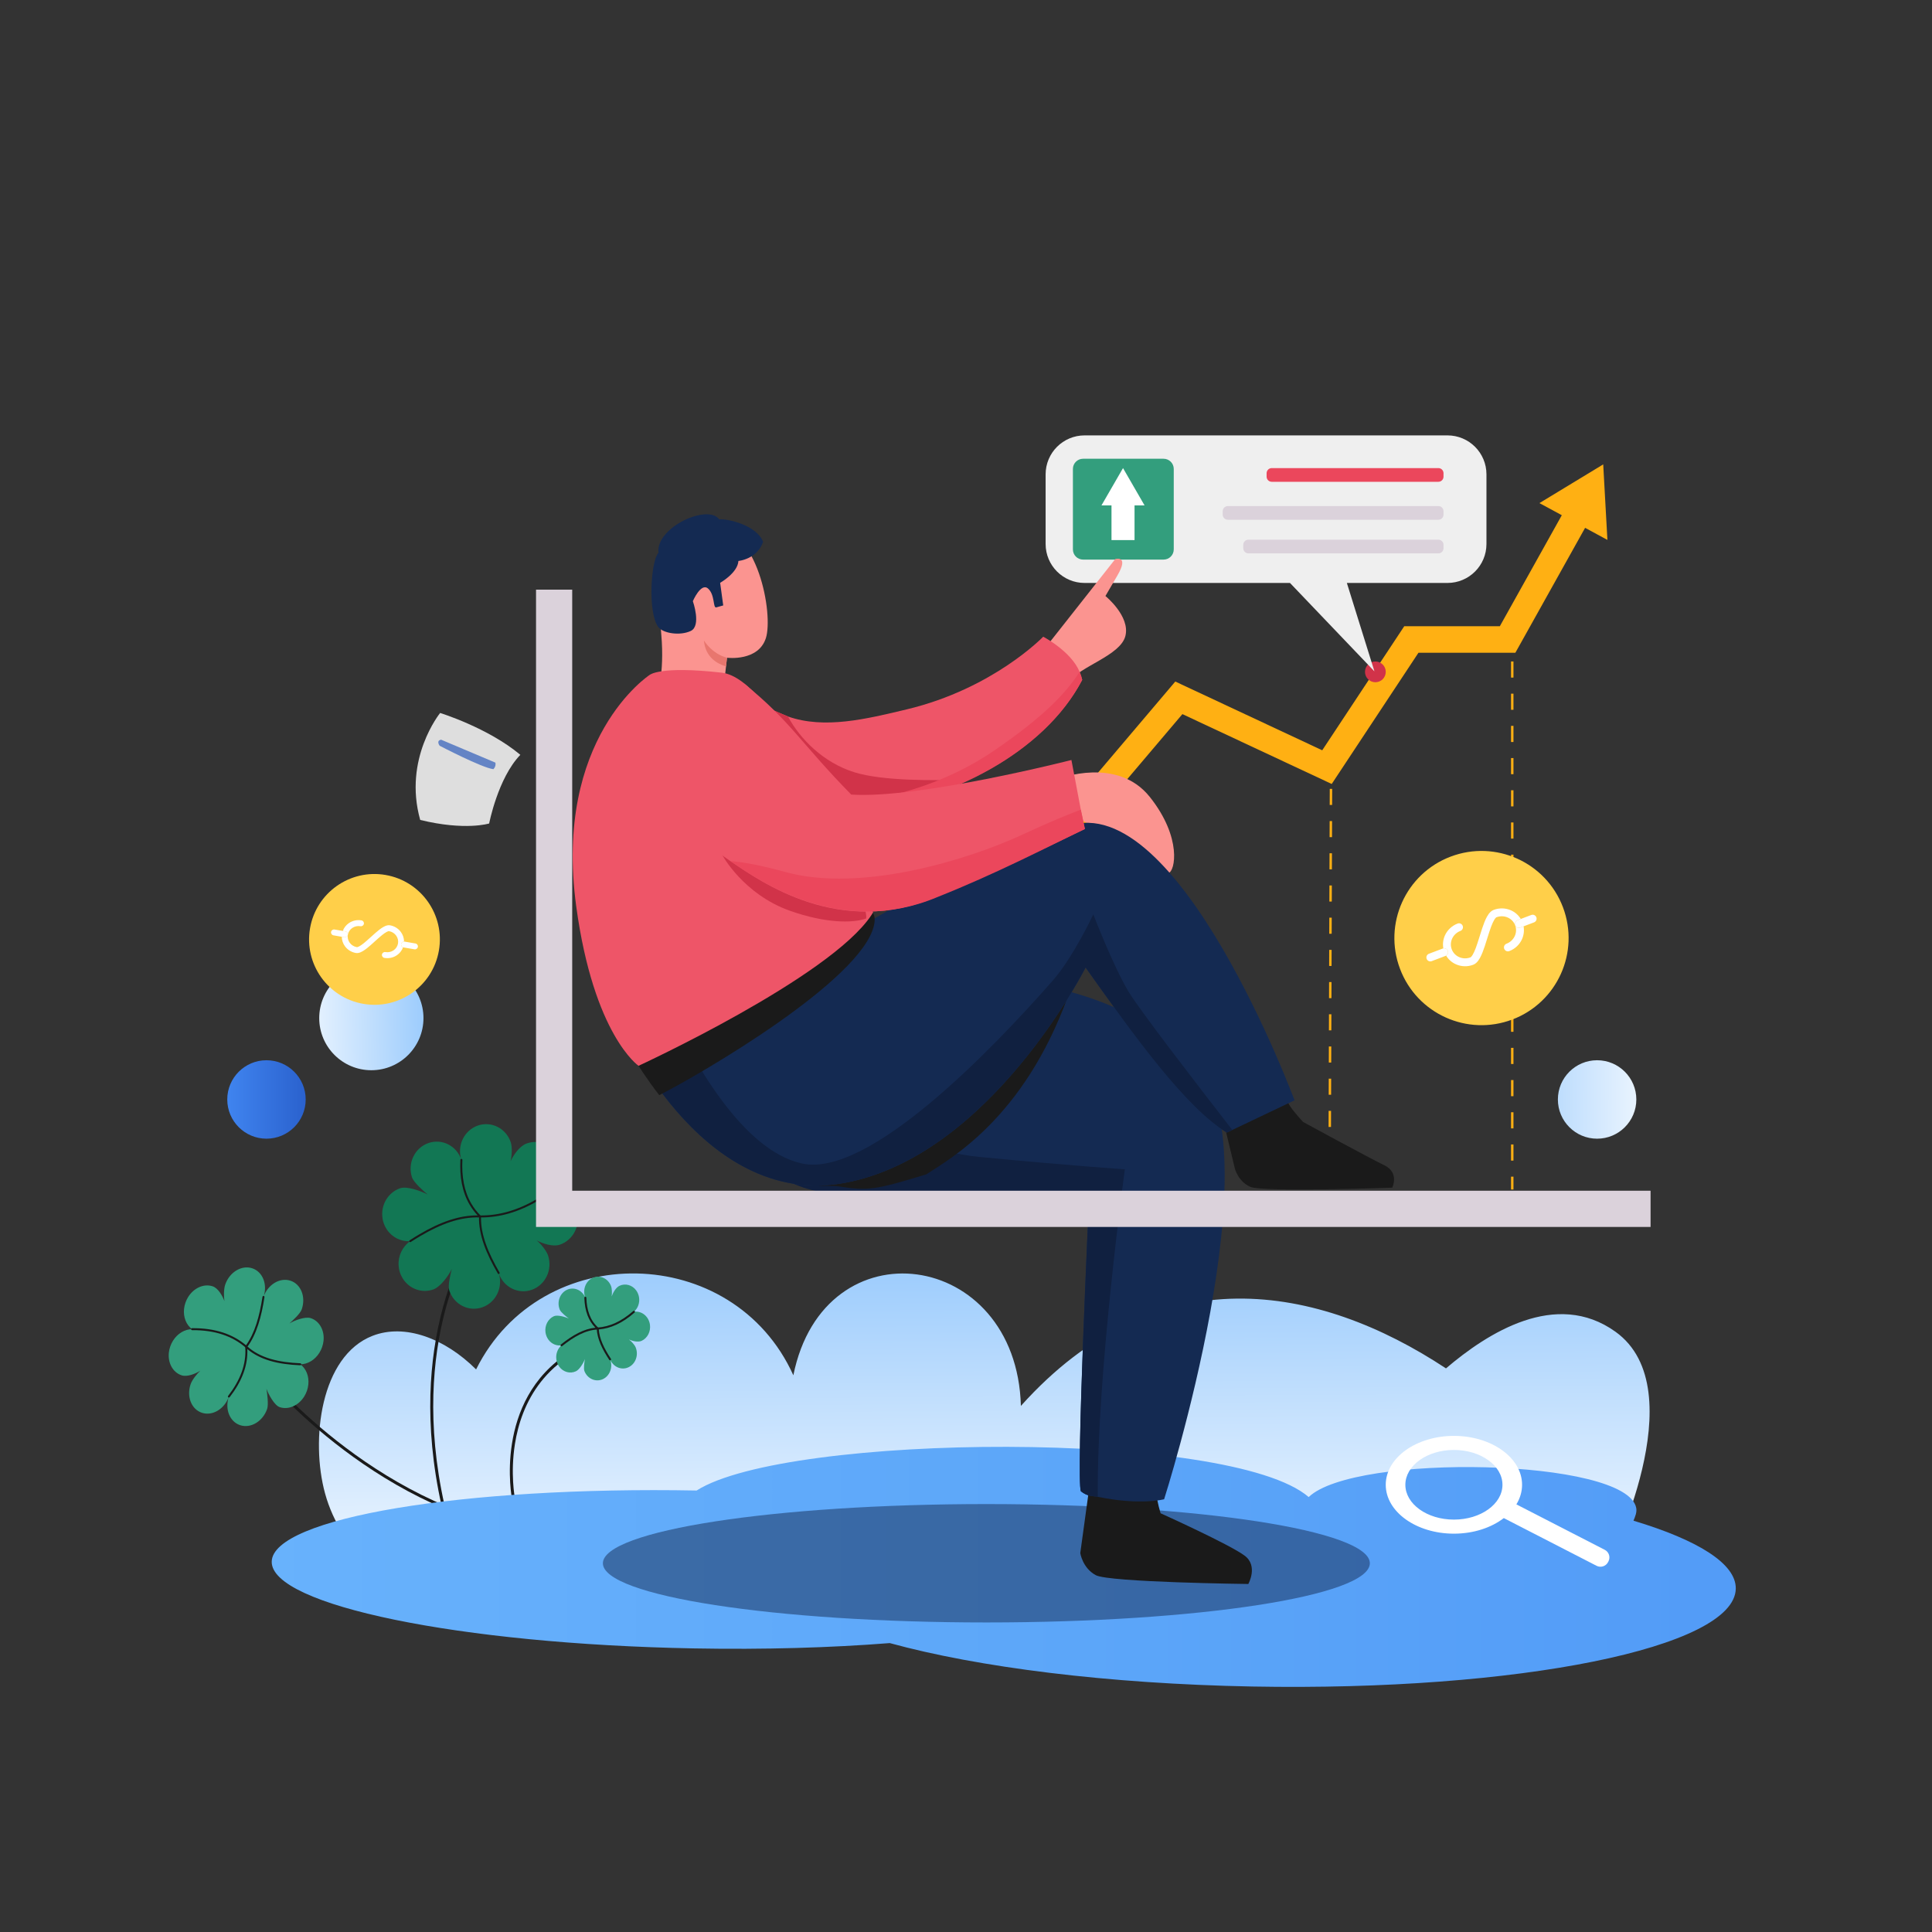 <svg xmlns="http://www.w3.org/2000/svg" xmlns:xlink="http://www.w3.org/1999/xlink" viewBox="0 0 1200 1200" width="1200" height="1200" preserveAspectRatio="xMidYMid meet" style="width: 100%; height: 100%; transform: translate3d(0px, 0px, 0px); content-visibility: visible;" id="Growth Analysis">
  <rect x="0" y="0" width="1200" height="1200" fill="#333333" stroke="none"/>
  <defs>
    <clipPath id="__lottie_element_1233">
      <rect width="1200" height="1200" x="0" y="0" />
    </clipPath>
    <clipPath id="__lottie_element_1235">
      <path d="M0,0 L1200,0 L1200,1200 L0,1200z" />
    </clipPath>
    <clipPath id="__lottie_element_1239">
      <path d="M0,0 L1200,0 L1200,1200 L0,1200z" />
    </clipPath>
    <linearGradient id="__lottie_element_1245" spreadMethod="pad" gradientUnits="userSpaceOnUse" x1="-8" y1="-222" x2="-6" y2="118">
      <stop offset="0%" stop-color="rgb(104,178,252)" />
      <stop offset="50%" stop-color="rgb(180,216,253)" />
      <stop offset="100%" stop-color="rgb(255,255,255)" />
    </linearGradient>
    <linearGradient id="__lottie_element_1252" spreadMethod="pad" gradientUnits="userSpaceOnUse" x1="-462" y1="0" x2="472" y2="0">
      <stop offset="0%" stop-color="rgb(104,178,252)" />
      <stop offset="50%" stop-color="rgb(93,167,249)" />
      <stop offset="100%" stop-color="rgb(82,155,247)" />
    </linearGradient>
    <linearGradient id="__lottie_element_1265" spreadMethod="pad" gradientUnits="userSpaceOnUse" x1="-121.5" y1="0" x2="50" y2="1">
      <stop offset="0%" stop-color="rgb(104,178,252)" />
      <stop offset="50%" stop-color="rgb(180,216,253)" />
      <stop offset="100%" stop-color="rgb(255,255,255)" />
    </linearGradient>
    <linearGradient id="__lottie_element_1266" spreadMethod="pad" gradientUnits="userSpaceOnUse" x1="81.5" y1="0.5" x2="-59.5" y2="4.5">
      <stop offset="0%" stop-color="rgb(104,178,252)" />
      <stop offset="50%" stop-color="rgb(180,216,253)" />
      <stop offset="100%" stop-color="rgb(255,255,255)" />
    </linearGradient>
    <linearGradient id="__lottie_element_1267" spreadMethod="pad" gradientUnits="userSpaceOnUse" x1="-25.5" y1="0" x2="30.5" y2="0">
      <stop offset="0%" stop-color="rgb(64,133,240)" />
      <stop offset="50%" stop-color="rgb(52,113,221)" />
      <stop offset="100%" stop-color="rgb(39,93,201)" />
    </linearGradient>
  </defs>
  <g clip-path="url(#__lottie_element_1233)">
    <g clip-path="url(#__lottie_element_1235)" transform="matrix(1,0,0,1,0,0)" opacity="1" style="display: block;">
      <g transform="matrix(1,0,0,1,0,0)" opacity="1" style="display: block;">
        <g opacity="1" transform="matrix(1,0,0,1,623.219,891.228)">
          <path fill="url(#__lottie_element_1245)" fill-opacity="1" d=" M380.183,-64.061 C343.188,-90.599 300.521,-63.148 274.903,-41.298 C195.749,-93.583 95.511,-112.349 10.876,-17.998 C8.206,-115.598 -111.338,-131.777 -130.452,-37.016 C-167.78,-119.612 -287.141,-121.834 -327.506,-40.664 C-347.018,-60.088 -371.866,-69.279 -391.8,-61.536 C-424.156,-48.968 -430.423,3.108 -421.332,36.33 C-411.372,72.725 -379.314,99.891 -339.474,106.735 C-181.643,121.684 -61.236,131.776 117.113,116.508 C223.374,116.508 375.588,79.848 375.588,79.848 C375.588,79.848 430.423,-28.021 380.183,-64.061z" />
        </g>
      </g>
      <g transform="matrix(1,0,0,1,0,0)" opacity="1" style="display: block;">
        <g opacity="1" transform="matrix(0.99,0.142,-0.142,0.99,141.17,-30.688)">
          <g opacity="1" transform="matrix(1,0,0,1,269.44,876.816)">
            <path fill="rgb(26,26,26)" fill-opacity="1" d=" M18.629,98.198 C-9.455,45.101 -17.014,-0.774 -17.016,-34.819 C-17.016,-54.76 -14.42,-70.642 -11.829,-81.529 C-10.533,-86.972 -9.238,-91.166 -8.27,-93.994 C-7.786,-95.408 -7.383,-96.481 -7.103,-97.197 C-6.963,-97.555 -6.853,-97.824 -6.779,-98.002 C-6.742,-98.091 -6.714,-98.157 -6.696,-98.201 C-6.696,-98.201 -6.675,-98.249 -6.675,-98.249 C-6.675,-98.249 -6.669,-98.262 -6.669,-98.262 C-6.464,-98.73 -6.677,-99.276 -7.145,-99.482 C-7.613,-99.687 -8.159,-99.474 -8.365,-99.005 C-8.402,-98.919 -18.866,-75.025 -18.867,-34.819 C-18.868,-0.5 -11.236,45.699 16.993,99.063 C17.232,99.515 17.792,99.687 18.244,99.449 C18.695,99.21 18.868,98.649 18.629,98.198z" />
          </g>
          <g opacity="1" transform="matrix(0.624,0.781,-0.781,0.624,691.01,75.702)">
            <g opacity="1" transform="matrix(1,0,0,1,266.822,756.092)">
              <path fill="rgb(18,119,84)" fill-opacity="1" d=" M55.572,-4.609 C53.866,4.209 45.175,9.786 36.168,7.83 C45.175,9.786 51.087,18.521 49.374,27.341 C47.663,36.167 38.972,41.737 29.967,39.788 C26.693,39.078 21.438,33.82 19.197,31.636 C21.737,35.24 25.261,43.437 24.378,47.988 C22.937,55.429 16.559,60.585 9.198,60.916 C7.76,60.979 6.29,60.863 4.805,60.541 C3.321,60.22 1.925,59.714 0.626,59.058 C-4.73,56.347 -8.327,51.029 -8.764,45.17 C-11.353,50.374 -16.638,53.767 -22.57,54.032 C-24.007,54.093 -25.478,53.978 -26.962,53.657 C-28.446,53.335 -29.843,52.829 -31.141,52.172 C-37.789,48.81 -41.727,41.427 -40.286,33.986 C-39.405,29.428 -31.89,23.39 -28.219,21.128 C-31.083,22.202 -39.092,24.828 -42.372,24.119 C-51.377,22.17 -57.289,13.435 -55.579,4.608 C-53.867,-4.212 -45.177,-9.788 -36.169,-7.833 C-45.177,-9.788 -51.094,-18.522 -49.382,-27.341 C-47.671,-36.168 -38.978,-41.738 -29.973,-39.79 C-26.694,-39.08 -22.142,-35.874 -19.904,-33.697 C-22.443,-37.299 -25.267,-43.437 -24.383,-47.989 C-22.936,-55.432 -16.567,-60.587 -9.206,-60.918 C-7.768,-60.979 -6.297,-60.864 -4.813,-60.543 C-3.329,-60.221 -1.933,-59.715 -0.634,-59.058 C4.722,-56.348 8.321,-51.03 8.764,-45.173 C11.347,-50.376 16.638,-53.769 22.569,-54.034 C24.007,-54.096 25.478,-53.98 26.962,-53.659 C28.446,-53.338 29.842,-52.832 31.141,-52.175 C37.782,-48.811 41.726,-41.429 40.279,-33.986 C39.397,-29.428 34.331,-25.047 30.66,-22.786 C33.531,-23.86 39.092,-24.831 42.365,-24.119 C51.37,-22.171 57.289,-13.437 55.572,-4.609z" />
            </g>
            <g opacity="1" transform="matrix(1,0,0,1,248.712,774.724)">
              <path fill="rgb(26,26,26)" fill-opacity="1" d=" M18.607,-18.996 C18.457,-19.203 18.196,-19.295 17.949,-19.229 C14.788,-18.393 11.669,-17.998 8.583,-17.998 C-0.4,-17.998 -9.131,-21.348 -17.723,-26.983 C-18.008,-27.17 -18.39,-27.091 -18.577,-26.806 C-18.764,-26.52 -18.686,-26.139 -18.4,-25.951 C-9.682,-20.231 -0.715,-16.765 8.583,-16.765 C11.294,-16.765 14.034,-17.062 16.796,-17.682 C13.789,-12.642 11.77,-7.089 10.486,-1.164 C9.092,5.27 8.56,12.142 8.559,19.283 C8.559,21.683 8.619,24.112 8.728,26.566 C8.742,26.906 9.03,27.17 9.371,27.155 C9.711,27.141 9.975,26.853 9.96,26.512 C9.853,24.073 9.793,21.661 9.793,19.283 C9.793,12.202 10.322,5.416 11.691,-0.902 C13.061,-7.223 15.27,-13.072 18.628,-18.3 C18.765,-18.515 18.757,-18.79 18.607,-18.996z" />
            </g>
            <g opacity="1" transform="matrix(1,0,0,1,284.863,737.41)">
              <path fill="rgb(26,26,26)" fill-opacity="1" d=" M18.13,25.899 C11.283,25.857 4.7,25.436 -1.358,24.268 C-7.203,23.141 -12.554,21.315 -17.203,18.474 C-11.309,8.512 -8.225,-3.331 -8.226,-17.203 C-8.226,-20.22 -8.371,-23.334 -8.665,-26.546 C-8.696,-26.885 -8.996,-27.135 -9.336,-27.105 C-9.675,-27.074 -9.925,-26.773 -9.894,-26.434 C-9.603,-23.257 -9.46,-20.181 -9.46,-17.203 C-9.461,-3.269 -12.602,8.503 -18.571,18.362 C-18.745,18.649 -18.657,19.023 -18.374,19.203 C-13.441,22.332 -7.758,24.291 -1.592,25.48 C4.576,26.669 11.23,27.089 18.122,27.133 C18.463,27.135 18.741,26.861 18.743,26.52 C18.745,26.179 18.471,25.901 18.13,25.899z" />
            </g>
          </g>
        </g>
        <g opacity="1" transform="matrix(0.988,0.156,-0.156,0.988,148.917,-38.31)">
          <g opacity="1" transform="matrix(1,0,0,1,340.006,875.083)">
            <path fill="rgb(26,26,26)" fill-opacity="1" d=" M27.054,-55.612 C26.854,-56.083 26.311,-56.302 25.841,-56.102 C14.947,-51.474 6.17,-45.891 -0.861,-39.713 C-11.409,-30.446 -18.019,-19.842 -21.978,-9.175 C-25.937,1.493 -27.254,12.224 -27.254,21.789 C-27.251,40.987 -21.96,55.511 -21.939,55.574 C-21.764,56.054 -21.233,56.301 -20.753,56.126 C-20.273,55.951 -20.025,55.42 -20.2,54.94 C-20.2,54.94 -20.202,54.932 -20.202,54.932 C-20.342,54.553 -25.405,40.353 -25.403,21.789 C-25.403,9.258 -23.101,-5.245 -15.472,-18.87 C-11.657,-25.684 -6.511,-32.283 0.361,-38.322 C7.234,-44.361 15.834,-49.84 26.564,-54.398 C27.034,-54.598 27.254,-55.142 27.054,-55.612z" />
          </g>
          <g opacity="1" transform="matrix(0.927,0.375,-0.375,0.927,332.556,-73.157)">
            <g opacity="1" transform="matrix(1,0,0,1,354.286,818.065)">
              <path fill="rgb(51,158,125)" fill-opacity="1" d=" M28.754,10.788 C26.041,14.794 20.52,15.534 16.43,12.435 C20.52,15.534 21.632,21.293 18.916,25.298 C16.199,29.307 10.679,30.043 6.587,26.948 C5.101,25.821 3.583,21.956 2.924,20.337 C3.433,22.735 3.465,27.663 2.064,29.729 C-0.226,33.109 -4.502,34.184 -8.252,32.616 C-8.984,32.309 -9.695,31.904 -10.369,31.394 C-11.043,30.884 -11.635,30.303 -12.145,29.668 C-14.251,27.052 -14.928,23.546 -13.911,20.515 C-16.303,22.506 -19.661,22.957 -22.682,21.692 C-23.413,21.385 -24.124,20.979 -24.799,20.47 C-25.473,19.96 -26.064,19.378 -26.575,18.744 C-29.188,15.497 -29.6,10.88 -27.309,7.499 C-25.907,5.429 -20.876,4.182 -18.564,3.916 C-20.223,3.777 -24.781,3.203 -26.271,2.076 C-30.362,-1.019 -31.475,-6.777 -28.757,-10.786 C-26.04,-14.791 -20.52,-15.531 -16.429,-12.433 C-20.52,-15.531 -21.636,-21.291 -18.919,-25.296 C-16.202,-29.305 -10.682,-30.041 -6.591,-26.946 C-5.101,-25.819 -3.502,-23.145 -2.842,-21.529 C-3.351,-23.929 -3.469,-27.661 -2.067,-29.729 C0.227,-33.108 4.499,-34.184 8.249,-32.615 C8.981,-32.308 9.692,-31.903 10.366,-31.393 C11.04,-30.883 11.631,-30.301 12.142,-29.667 C14.248,-27.051 14.925,-23.544 13.911,-20.513 C16.3,-22.505 19.661,-22.955 22.682,-21.691 C23.414,-21.382 24.125,-20.978 24.799,-20.468 C25.473,-19.958 26.064,-19.376 26.575,-18.741 C29.186,-15.496 29.6,-10.878 27.306,-7.498 C25.904,-5.428 22.447,-4.431 20.135,-4.165 C21.797,-4.025 24.781,-3.201 26.268,-2.074 C30.359,1.02 31.475,6.779 28.754,10.788z" />
            </g>
            <g opacity="1" transform="matrix(1,0,0,1,346.046,822.102)">
              <path fill="rgb(26,26,26)" fill-opacity="1" d=" M8.845,-4.158 C8.796,-4.404 8.6,-4.596 8.353,-4.642 C4.964,-5.273 2.006,-6.695 -0.635,-8.769 C-3.276,-10.843 -5.596,-13.572 -7.671,-16.804 C-7.855,-17.092 -8.236,-17.175 -8.522,-16.991 C-8.809,-16.806 -8.894,-16.425 -8.71,-16.138 C-6.58,-12.82 -4.176,-9.98 -1.398,-7.799 C1.014,-5.903 3.713,-4.508 6.736,-3.736 C3.884,-1.616 1.517,1.112 -0.5,4.251 C-2.787,7.81 -4.633,11.899 -6.25,16.264 C-6.368,16.583 -6.204,16.938 -5.884,17.057 C-5.565,17.175 -5.21,17.012 -5.092,16.693 C-3.494,12.379 -1.679,8.368 0.539,4.918 C2.757,1.467 5.373,-1.421 8.577,-3.52 C8.787,-3.658 8.894,-3.911 8.845,-4.158z" />
            </g>
            <g opacity="1" transform="matrix(1,0,0,1,362.502,814.033)">
              <path fill="rgb(26,26,26)" fill-opacity="1" d=" M8.479,15.912 C5.073,14.282 1.885,12.528 -0.878,10.53 C-3.469,8.658 -5.678,6.569 -7.364,4.174 C-4.402,2.024 -1.785,-0.671 0.454,-3.949 C2.819,-7.413 4.768,-11.518 6.282,-16.295 C6.385,-16.619 6.205,-16.967 5.88,-17.069 C5.555,-17.172 5.208,-16.992 5.105,-16.668 C3.622,-11.986 1.722,-7.994 -0.565,-4.646 C-2.853,-1.297 -5.526,1.41 -8.569,3.526 C-8.844,3.718 -8.916,4.095 -8.731,4.374 C-6.904,7.132 -4.452,9.471 -1.602,11.53 C1.25,13.591 4.5,15.376 7.946,17.024 C8.253,17.172 8.622,17.042 8.769,16.734 C8.916,16.428 8.786,16.058 8.479,15.912z" />
            </g>
          </g>
        </g>
        <g opacity="1" transform="matrix(0.99,-0.142,0.142,0.99,-131.929,57.899)">
          <g opacity="1" transform="matrix(1,0,0,1,260.292,891.842)">
            <path fill="rgb(26,26,26)" fill-opacity="1" d=" M79.362,59.849 C29.87,47.458 -9.568,17.204 -36.622,-9.975 C-50.149,-23.563 -60.579,-36.379 -67.623,-45.792 C-71.145,-50.498 -73.821,-54.353 -75.614,-57.03 C-76.511,-58.368 -77.187,-59.412 -77.638,-60.119 C-77.864,-60.473 -78.034,-60.742 -78.146,-60.922 C-78.202,-61.013 -78.244,-61.082 -78.272,-61.128 C-78.3,-61.173 -78.313,-61.193 -78.313,-61.193 C-78.578,-61.63 -79.148,-61.768 -79.584,-61.503 C-80.021,-61.237 -80.159,-60.667 -79.894,-60.23 C-79.867,-60.188 -65.137,-35.997 -37.934,-8.671 C-10.732,18.653 28.95,49.127 78.912,61.643 C79.408,61.767 79.911,61.466 80.035,60.97 C80.159,60.474 79.858,59.973 79.362,59.849z" />
          </g>
          <g opacity="1" transform="matrix(0.827,-0.563,0.563,0.827,-426.609,236.959)">
            <g opacity="1" transform="matrix(1,0,0,1,171.189,810.704)">
              <path fill="rgb(51,158,125)" fill-opacity="1" d=" M35.591,-33.463 C38.997,-27.478 35.949,-19.47 28.78,-15.591 C35.949,-19.47 44.519,-17.757 47.922,-11.767 C51.329,-5.774 48.277,2.23 41.112,6.113 C38.506,7.522 32.189,7.433 29.526,7.429 C33.129,8.079 39.787,10.808 41.543,13.899 C44.417,18.951 42.732,25.435 37.873,29.709 C36.923,30.542 35.858,31.291 34.677,31.931 C33.496,32.57 32.279,33.057 31.051,33.401 C25.986,34.824 20.768,33.78 17.433,30.675 C18.362,35.085 16.508,39.956 12.592,43.397 C11.642,44.23 10.576,44.98 9.396,45.62 C8.215,46.26 6.998,46.745 5.77,47.091 C-0.516,48.856 -7.035,46.821 -9.909,41.769 C-11.669,38.676 -9.664,31.057 -8.328,27.727 C-9.729,29.93 -13.842,35.874 -16.451,37.288 C-23.615,41.17 -32.184,39.457 -35.592,33.464 C-38.994,27.474 -35.947,19.467 -28.778,15.587 C-35.947,19.467 -44.519,17.758 -47.922,11.767 C-51.329,5.774 -48.277,-2.231 -41.113,-6.112 C-38.503,-7.526 -33.73,-8.219 -31.072,-8.217 C-34.676,-8.867 -39.788,-10.808 -41.544,-13.899 C-44.414,-18.955 -42.733,-25.435 -37.874,-29.708 C-36.924,-30.541 -35.858,-31.29 -34.678,-31.931 C-33.497,-32.57 -32.28,-33.056 -31.052,-33.401 C-25.986,-34.823 -20.769,-33.78 -17.43,-30.679 C-18.362,-35.085 -16.506,-39.96 -12.59,-43.401 C-11.639,-44.234 -10.574,-44.984 -9.393,-45.623 C-8.212,-46.264 -6.996,-46.749 -5.767,-47.094 C0.515,-48.856 7.038,-46.825 9.908,-41.769 C11.669,-38.675 10.478,-33.36 9.142,-30.031 C10.547,-32.238 13.844,-35.878 16.45,-37.287 C23.614,-41.17 32.187,-39.461 35.591,-33.463z" />
            </g>
            <g opacity="1" transform="matrix(1,0,0,1,165.521,826.049)">
              <path fill="rgb(26,26,26)" fill-opacity="1" d=" M23.536,14.894 C18.892,10.263 14.814,5.5 11.783,0.492 C8.751,-4.518 6.766,-9.766 6.283,-15.398 C6.262,-15.65 6.086,-15.866 5.843,-15.938 C5.6,-16.009 5.335,-15.923 5.181,-15.722 C1.806,-11.362 -2.338,-8.047 -7.118,-5.556 C-11.897,-3.066 -17.316,-1.402 -23.219,-0.365 C-23.555,-0.306 -23.779,0.014 -23.72,0.35 C-23.661,0.685 -23.341,0.91 -23.006,0.85 C-17.008,-0.204 -11.467,-1.899 -6.547,-4.461 C-2.059,-6.799 1.909,-9.866 5.219,-13.81 C5.918,-8.516 7.885,-3.563 10.727,1.131 C13.833,6.262 17.978,11.094 22.664,15.768 C22.906,16.009 23.297,16.008 23.537,15.767 C23.778,15.526 23.777,15.134 23.536,14.894z" />
            </g>
            <g opacity="1" transform="matrix(1,0,0,1,176.867,795.34)">
              <path fill="rgb(26,26,26)" fill-opacity="1" d=" M23.584,-0.611 C23.371,-0.877 22.982,-0.92 22.716,-0.706 C18.015,3.069 13.298,6.48 8.551,9.173 C4.015,11.747 -0.547,13.662 -5.15,14.626 C-5.852,9.293 -7.575,4.125 -10.379,-0.851 C-13.299,-6.036 -17.387,-11.012 -22.698,-15.773 C-22.952,-16.001 -23.342,-15.979 -23.569,-15.725 C-23.797,-15.471 -23.775,-15.082 -23.521,-14.854 C-18.294,-10.169 -14.298,-5.295 -11.454,-0.246 C-8.61,4.804 -6.915,10.029 -6.291,15.434 C-6.271,15.604 -6.182,15.758 -6.043,15.86 C-5.905,15.961 -5.731,16.001 -5.562,15.969 C-0.567,15.021 4.33,12.988 9.16,10.246 C13.991,7.505 18.756,4.055 23.489,0.256 C23.755,0.043 23.797,-0.345 23.584,-0.611z" />
            </g>
          </g>
        </g>
      </g>
      <g transform="matrix(1,0,0,1,0,0)" opacity="1" style="display: block;">
        <g opacity="1" transform="matrix(1,0,0,1,623.34,969.213)">
          <path fill="url(#__lottie_element_1252)" fill-opacity="1" d=" M391.246,-24.684 C392.315,-27.258 393.455,-29.957 392.947,-32.622 C387.049,-63.558 217.866,-66.691 189.507,-39.362 C141.031,-81.373 -134.362,-79.171 -190.663,-43.425 C-335.913,-46.114 -454.068,-26.341 -454.57,0.739 C-455.071,27.82 -337.729,51.953 -192.478,54.641 C-148.57,55.454 -107.142,54.213 -70.688,51.339 C-16.128,66.322 64.48,76.647 154.559,78.315 C319.691,81.372 454.107,54.175 454.785,17.572 C455.072,2.062 431.3,-12.648 391.246,-24.684z" />
        </g>
      </g>
      <g transform="matrix(1,0,0,1,0,0)" opacity="0.5" style="display: block;">
        <g opacity="1" transform="matrix(1,0,0,1,612.652,970.97)">
          <path fill="rgb(20,42,82)" fill-opacity="1" d=" M238.189,0 C238.189,20.306 131.548,36.767 0.001,36.767 C-131.548,36.767 -238.188,20.306 -238.188,0 C-238.188,-20.306 -131.548,-36.766 0.001,-36.766 C131.548,-36.766 238.189,-20.306 238.189,0z" />
        </g>
      </g>
      <g transform="matrix(1,0,0,1,0,0)" opacity="1" style="display: block;">
        <g opacity="1" transform="matrix(1,0,0,1,930.551,932.869)">
          <path fill="rgb(255,255,255)" fill-opacity="1" d=" M66.192,29.747 C66.192,29.747 11.302,1.516 11.302,1.516 C13.574,-2.207 14.835,-6.321 14.835,-10.646 C14.835,-27.416 -4.118,-41.011 -27.502,-41.011 C-50.884,-41.011 -69.837,-27.416 -69.837,-10.646 C-69.837,6.125 -50.884,19.719 -27.502,19.719 C-15.267,19.719 -4.242,15.995 3.486,10.042 C3.486,10.042 61.092,39.667 61.092,39.667 C63.706,41.011 66.914,39.984 68.259,37.367 C68.259,37.367 68.492,36.917 68.492,36.917 C69.837,34.299 68.807,31.091 66.192,29.747z M-27.502,10.984 C-44.156,10.984 -57.658,1.299 -57.658,-10.646 C-57.658,-22.591 -44.156,-32.276 -27.502,-32.276 C-10.846,-32.276 2.656,-22.591 2.656,-10.646 C2.656,1.299 -10.846,10.984 -27.502,10.984z" />
        </g>
      </g>
      <g transform="matrix(1,0,0,1,0,0)" opacity="1" style="display: block;">
        <g opacity="1" transform="matrix(1,0,0,1,786.352,453.002)">
          <path fill="rgb(255,176,19)" fill-opacity="1" d=" M212.04,-117.651 C212.04,-117.651 198.186,-125.156 198.186,-125.156 C198.186,-125.156 154.876,-47.577 154.876,-47.577 C154.876,-47.577 94.686,-47.577 94.686,-47.577 C94.686,-47.577 40.801,33.936 40.801,33.936 C40.801,33.936 -51.94,-9.456 -51.94,-9.456 C-51.94,-9.456 -199.489,164.561 -199.489,164.561 C-199.489,164.561 -212.04,153.919 -212.04,153.919 C-212.04,153.919 -56.356,-29.686 -56.356,-29.686 C-56.356,-29.686 34.908,13.015 34.908,13.015 C34.908,13.015 85.841,-64.029 85.841,-64.029 C85.841,-64.029 145.219,-64.029 145.219,-64.029 C145.219,-64.029 183.716,-132.993 183.716,-132.993 C183.716,-132.993 169.819,-140.519 169.819,-140.519 C169.819,-140.519 209.433,-164.561 209.433,-164.561 C209.433,-164.561 212.04,-117.651 212.04,-117.651z" />
        </g>
        <g opacity="1" transform="matrix(1,0,0,1,0,0)">
          <g opacity="1" transform="matrix(1,0,0,1,0,0)">
            <path stroke-linecap="butt" stroke-linejoin="miter" fill-opacity="0" stroke-miterlimit="10" stroke-dasharray=" 10" stroke-dashoffset="0" stroke="rgb(255,176,19)" stroke-opacity="1" stroke-width="1.5" d=" M939.287,410.853 C939.287,410.853 939.287,738.83 939.287,738.83" />
          </g>
          <g opacity="1" transform="matrix(1,0,0,1,826.258,613.516)">
            <path stroke-linecap="butt" stroke-linejoin="miter" fill-opacity="0" stroke-miterlimit="10" stroke-dasharray=" 10" stroke-dashoffset="0" stroke="rgb(255,176,19)" stroke-opacity="1" stroke-width="1.5" d=" M0.43,-123.544 C0.43,-123.544 -0.43,123.543 -0.43,123.543" />
          </g>
        </g>
      </g>
      <g transform="matrix(1,0,0,1,0,0)" opacity="1" style="display: block;">
        <g opacity="1" transform="matrix(1,0,0,1,991.992,682.898)">
          <path fill="url(#__lottie_element_1265)" fill-opacity="1" d=" M24.364,0 C24.364,13.455 13.455,24.363 0,24.363 C-13.456,24.363 -24.364,13.455 -24.364,0 C-24.364,-13.456 -13.456,-24.363 0,-24.363 C13.455,-24.363 24.364,-13.456 24.364,0z" />
        </g>
        <g opacity="1" transform="matrix(1,0,0,1,230.651,632.363)">
          <path fill="url(#__lottie_element_1266)" fill-opacity="1" d=" M32.374,0 C32.374,17.88 17.88,32.374 0,32.374 C-17.88,32.374 -32.374,17.88 -32.374,0 C-32.374,-17.88 -17.88,-32.374 0,-32.374 C17.88,-32.374 32.374,-17.88 32.374,0z" />
        </g>
        <g opacity="1" transform="matrix(1,0,0,1,165.515,682.898)">
          <path fill="url(#__lottie_element_1267)" fill-opacity="1" d=" M24.357,0 C24.357,13.453 13.452,24.36 0,24.36 C-13.453,24.36 -24.358,13.453 -24.358,0 C-24.358,-13.454 -13.453,-24.361 0,-24.361 C13.452,-24.361 24.357,-13.454 24.357,0z" />
        </g>
      </g>
      <g transform="matrix(0.719,0.695,-0.695,0.719,414.656,-62.202)" opacity="1" style="display: block;">
        <g opacity="1" transform="matrix(1,0,0,1,284.23,481.547)">
          <path fill="rgb(222,222,222)" fill-opacity="1" d=" M-34.798,-20.235 C-34.798,-20.235 -31.731,16.154 2.469,36.151 C27.407,21.57 34.798,7.958 34.798,7.958 C34.798,7.958 19.082,-16.143 19.082,-36.151 C-6.96,-34.332 -34.798,-20.235 -34.798,-20.235z" />
        </g>
        <g opacity="1" transform="matrix(1,0,0,1,278.467,467.905)">
          <path fill="rgb(100,132,197)" fill-opacity="1" d=" M-17.062,4.926 C-17.062,4.926 17.062,-8.261 17.062,-8.261 C17.062,-8.261 19.008,-7.2 19.008,-4.471 C13.171,-0.076 -15.117,8.261 -15.117,8.261 C-15.117,8.261 -19.008,7.655 -17.062,4.926z" />
        </g>
      </g>
      <g transform="matrix(1,0,0,1,0,0)" opacity="1" style="display: block;">
        <g opacity="1" transform="matrix(0.531,0.847,-0.847,0.531,925.461,-506.15)">
          <g opacity="1" transform="matrix(1,0,0,1,919.988,582.989)">
            <path fill="rgb(255,207,73)" fill-opacity="1" d=" M10.637,-53.058 C10.637,-53.058 10.637,-53.058 10.637,-53.058 C-18.667,-58.933 -47.183,-39.939 -53.058,-10.636 C-58.932,18.668 -39.939,47.184 -10.636,53.058 C-10.636,53.058 -10.635,53.058 -10.635,53.058 C18.667,58.933 47.185,39.94 53.059,10.637 C58.933,-18.666 39.941,-47.183 10.637,-53.058z" />
          </g>
          <g opacity="1" transform="matrix(1,0,0,1,917.587,581.714)">
            <path fill="rgb(255,255,255)" fill-opacity="1" d=" M12.342,8.615 C11.182,6.531 9.524,4.377 7.696,2.155 C4.957,-1.163 1.824,-4.612 -0.454,-7.608 C-1.592,-9.099 -2.51,-10.481 -3.041,-11.571 C-3.308,-12.114 -3.476,-12.58 -3.553,-12.913 C-3.632,-13.25 -3.614,-13.436 -3.604,-13.477 C-3.104,-15.963 -1.682,-17.99 0.209,-19.289 C2.107,-20.584 4.43,-21.132 6.798,-20.659 C5.471,-20.926 4.612,-22.217 4.878,-23.543 C4.878,-23.543 5.313,-25.713 5.313,-25.713 C2.453,-25.755 -0.292,-24.889 -2.56,-23.331 C-5.476,-21.336 -7.655,-18.201 -8.408,-14.44 C-8.557,-13.694 -8.535,-12.967 -8.421,-12.282 C-8.201,-10.996 -7.685,-9.819 -7.026,-8.621 C-5.866,-6.536 -4.208,-4.383 -2.38,-2.161 C0.359,1.157 3.491,4.606 5.77,7.602 C6.907,9.094 7.825,10.475 8.357,11.566 C8.624,12.108 8.792,12.574 8.868,12.908 C8.947,13.245 8.93,13.43 8.919,13.471 C8.42,15.957 6.998,17.984 5.107,19.283 C3.209,20.577 0.886,21.126 -1.483,20.653 C-3.85,20.176 -5.784,18.775 -7.035,16.849 C-8.28,14.922 -8.811,12.503 -8.313,10.017 C-8.048,8.69 -8.908,7.399 -10.234,7.133 C-11.561,6.867 -12.852,7.727 -13.118,9.053 C-13.873,12.815 -13.071,16.546 -11.149,19.512 C-9.649,21.834 -7.436,23.697 -4.765,24.758 C-4.352,23.65 -3.192,22.97 -1.996,23.209 C-0.799,23.449 0.009,24.524 -0.037,25.705 C2.837,25.756 5.597,24.891 7.876,23.325 C10.792,21.329 12.971,18.196 13.724,14.434 C13.873,13.689 13.851,12.961 13.737,12.276 C13.517,10.99 13.001,9.813 12.342,8.615z" />
          </g>
          <g opacity="1" transform="matrix(1,0,0,1,930.581,565.903)">
            <path fill="rgb(255,255,255)" fill-opacity="1" d=" M-6.195,-4.848 C-3.827,-4.371 -1.894,-2.97 -0.643,-1.044 C0.602,0.884 1.133,3.303 0.635,5.789 C0.369,7.115 1.229,8.407 2.556,8.673 C3.883,8.939 5.174,8.079 5.44,6.752 C6.195,2.991 5.393,-0.741 3.471,-3.706 C1.977,-6.019 -0.221,-7.875 -2.877,-8.939 C-2.877,-8.939 -3.311,-6.769 -3.311,-6.769 C-3.577,-5.442 -4.868,-4.582 -6.195,-4.848z" />
          </g>
          <g opacity="1" transform="matrix(1,0,0,1,925.768,554.155)">
            <path fill="rgb(255,255,255)" fill-opacity="1" d=" M-1.383,6.9 C-1.383,6.9 -1.383,6.9 -1.383,6.9 C-0.056,7.166 1.235,6.306 1.501,4.979 C1.501,4.979 1.935,2.809 1.935,2.809 C1.935,2.809 3.303,-4.017 3.303,-4.017 C3.57,-5.343 2.71,-6.635 1.383,-6.9 C0.056,-7.166 -1.234,-6.307 -1.5,-4.98 C-1.5,-4.98 -2.869,1.846 -2.869,1.846 C-2.869,1.846 -3.304,4.016 -3.304,4.016 C-3.571,5.342 -2.71,6.633 -1.383,6.9z" />
          </g>
          <g opacity="1" transform="matrix(1,0,0,1,914.117,611.836)">
            <path fill="rgb(255,255,255)" fill-opacity="1" d=" M1.474,-6.914 C0.278,-7.153 -0.882,-6.474 -1.296,-5.365 C-1.34,-5.245 -1.383,-5.122 -1.41,-4.992 C-1.41,-4.992 -3.213,4.004 -3.213,4.004 C-3.479,5.33 -2.62,6.622 -1.293,6.888 C0.035,7.153 1.326,6.293 1.592,4.966 C1.592,4.966 3.395,-4.029 3.395,-4.029 C3.421,-4.16 3.428,-4.288 3.433,-4.417 C3.479,-5.599 2.671,-6.674 1.474,-6.914z" />
          </g>
        </g>
        <g opacity="1" transform="matrix(0.531,-0.847,0.847,0.531,-385.179,470.881)">
          <g opacity="1" transform="matrix(1,0,0,1,232.806,583.412)">
            <path fill="rgb(255,207,73)" fill-opacity="1" d=" M-15.413,-37.593 C-15.413,-37.593 -15.413,-37.593 -15.413,-37.593 C-36.175,-29.081 -46.105,-5.349 -37.593,15.413 C-29.081,36.175 -5.35,46.105 15.413,37.593 C36.175,29.081 46.105,5.349 37.593,-15.413 C29.081,-36.175 5.349,-46.105 -15.413,-37.593z" />
          </g>
          <g opacity="1" transform="matrix(1,0,0,1,232.435,583.425)">
            <path fill="rgb(255,255,255)" fill-opacity="1" d=" M9.638,0.443 C8.046,-0.378 6.114,-1.035 4.047,-1.664 C0.955,-2.599 -2.438,-3.453 -5.108,-4.379 C-6.439,-4.838 -7.587,-5.32 -8.373,-5.78 C-8.765,-6.008 -9.065,-6.23 -9.251,-6.407 C-9.44,-6.585 -9.507,-6.708 -9.518,-6.738 C-10.239,-8.499 -10.193,-10.358 -9.55,-11.957 C-8.903,-13.555 -7.678,-14.864 -6.001,-15.553 C-6.941,-15.168 -8.015,-15.618 -8.4,-16.557 C-8.4,-16.557 -9.03,-18.095 -9.03,-18.095 C-10.836,-16.932 -12.192,-15.25 -12.962,-13.332 C-13.956,-10.872 -14.014,-8.007 -12.921,-5.342 C-12.704,-4.814 -12.387,-4.369 -12.031,-3.988 C-11.359,-3.275 -10.548,-2.754 -9.637,-2.279 C-8.045,-1.458 -6.114,-0.802 -4.048,-0.172 C-0.955,0.763 2.437,1.617 5.107,2.543 C6.438,3.002 7.587,3.484 8.372,3.944 C8.765,4.172 9.065,4.394 9.251,4.571 C9.441,4.749 9.507,4.872 9.518,4.902 C10.239,6.663 10.192,8.522 9.549,10.121 C8.902,11.719 7.678,13.028 6,13.717 C4.322,14.403 2.531,14.331 0.948,13.648 C-0.632,12.961 -1.97,11.669 -2.693,9.908 C-3.078,8.968 -4.153,8.518 -5.092,8.904 C-6.032,9.289 -6.482,10.363 -6.096,11.303 C-5.005,13.969 -2.952,15.968 -0.518,17.023 C1.386,17.852 3.545,18.095 5.656,17.648 C5.453,16.783 5.895,15.876 6.743,15.528 C7.591,15.181 8.543,15.517 9.006,16.275 C10.823,15.111 12.189,13.422 12.963,11.496 C13.956,9.036 14.015,6.171 12.922,3.506 C12.705,2.978 12.388,2.532 12.032,2.151 C11.36,1.44 10.548,0.918 9.638,0.443z" />
          </g>
          <g opacity="1" transform="matrix(1,0,0,1,232.676,568.283)">
            <path fill="rgb(255,255,255)" fill-opacity="1" d=" M-6.241,-0.412 C-4.563,-1.099 -2.772,-1.026 -1.189,-0.342 C0.391,0.345 1.729,1.637 2.452,3.398 C2.837,4.338 3.912,4.788 4.852,4.402 C5.792,4.017 6.241,2.942 5.856,2.002 C4.764,-0.663 2.711,-2.662 0.276,-3.718 C-1.619,-4.542 -3.766,-4.788 -5.867,-4.35 C-5.867,-4.35 -5.237,-2.812 -5.237,-2.812 C-4.852,-1.872 -5.301,-0.798 -6.241,-0.412z" />
          </g>
          <g opacity="1" transform="matrix(1,0,0,1,224.43,562.982)">
            <path fill="rgb(255,255,255)" fill-opacity="1" d=" M2.004,4.889 C2.004,4.889 2.004,4.889 2.004,4.889 C2.004,4.889 2.005,4.889 2.005,4.889 C2.945,4.503 3.394,3.43 3.009,2.49 C3.009,2.49 2.379,0.951 2.379,0.951 C2.379,0.951 0.396,-3.885 0.396,-3.885 C0.01,-4.825 -1.064,-5.274 -2.004,-4.888 C-2.945,-4.503 -3.394,-3.429 -3.009,-2.489 C-3.009,-2.489 -1.026,2.347 -1.026,2.347 C-1.026,2.347 -0.395,3.885 -0.395,3.885 C-0.01,4.825 1.064,5.274 2.004,4.889z" />
          </g>
          <g opacity="1" transform="matrix(1,0,0,1,241.232,603.861)">
            <path fill="rgb(255,255,255)" fill-opacity="1" d=" M-2.054,-4.908 C-2.902,-4.56 -3.344,-3.653 -3.141,-2.789 C-3.119,-2.694 -3.097,-2.6 -3.059,-2.508 C-3.059,-2.508 -0.445,3.865 -0.445,3.865 C-0.059,4.806 1.014,5.255 1.954,4.87 C2.894,4.485 3.344,3.411 2.958,2.471 C2.958,2.471 0.346,-3.904 0.346,-3.904 C0.308,-3.996 0.258,-4.078 0.208,-4.161 C-0.255,-4.919 -1.206,-5.256 -2.054,-4.908z" />
          </g>
        </g>
      </g>
    </g>
    <g clip-path="url(#__lottie_element_1239)" transform="matrix(1,0,0,1,0,0)" opacity="1" style="display: block;">
      <g style="display: block;" transform="matrix(1,0,0,1,0.007,0.003)" opacity="1">
        <g opacity="1" transform="matrix(1,0,0,1,854.264,417.302)">
          <path fill="rgb(209,51,73)" fill-opacity="1" d=" M6.448,0 C6.448,3.562 3.56,6.449 -0.001,6.449 C-3.563,6.449 -6.449,3.562 -6.449,0 C-6.449,-3.562 -3.563,-6.449 -0.001,-6.449 C3.56,-6.449 6.448,-3.562 6.448,0z" />
        </g>
        <g opacity="1" transform="matrix(1,0,0,1,786.352,343.707)">
          <path fill="rgb(239,239,239)" fill-opacity="1" d=" M136.908,-49.069 C136.908,-49.069 136.908,-5.837 136.908,-5.837 C136.908,7.536 126.069,18.375 112.697,18.375 C112.697,18.375 50.202,18.375 50.202,18.375 C50.202,18.375 67.322,73.28 67.322,73.28 C67.322,73.28 14.877,18.375 14.877,18.375 C14.877,18.375 -112.697,18.375 -112.697,18.375 C-126.07,18.375 -136.908,7.536 -136.908,-5.837 C-136.908,-5.837 -136.908,-49.069 -136.908,-49.069 C-136.908,-62.441 -126.07,-73.28 -112.697,-73.28 C-112.697,-73.28 112.697,-73.28 112.697,-73.28 C126.069,-73.28 136.908,-62.441 136.908,-49.069z" />
        </g>
        <g opacity="1" transform="matrix(1,0,0,1,848.421,294.992)">
          <path fill="rgb(235,71,92)" fill-opacity="1" d=" M44.979,4.253 C44.979,4.253 -58.527,4.254 -58.527,4.254 C-60.289,4.254 -61.716,2.826 -61.716,1.065 C-61.716,1.065 -61.716,-1.062 -61.716,-1.062 C-61.716,-2.824 -60.289,-4.252 -58.527,-4.252 C-58.527,-4.252 44.979,-4.253 44.979,-4.253 C46.741,-4.253 48.168,-2.825 48.168,-1.063 C48.168,-1.063 48.168,1.064 48.168,1.064 C48.168,2.825 46.741,4.253 44.979,4.253z" />
        </g>
        <g opacity="1" transform="matrix(1,0,0,1,821.302,318.577)">
          <path fill="rgb(219,210,219)" fill-opacity="1" d=" M72.098,4.253 C72.098,4.253 -58.674,4.254 -58.674,4.254 C-60.436,4.254 -61.864,2.826 -61.864,1.065 C-61.864,1.065 -61.864,-1.062 -61.864,-1.062 C-61.864,-2.824 -60.436,-4.252 -58.674,-4.252 C-58.674,-4.252 72.098,-4.253 72.098,-4.253 C73.86,-4.253 75.287,-2.825 75.287,-1.063 C75.287,-1.063 75.287,1.064 75.287,1.064 C75.287,2.825 73.86,4.253 72.098,4.253z" />
        </g>
        <g opacity="1" transform="matrix(1,0,0,1,821.302,339.453)">
          <path fill="rgb(219,210,219)" fill-opacity="1" d=" M72.098,4.253 C72.098,4.253 -45.9,4.257 -45.9,4.257 C-47.662,4.257 -49.09,2.829 -49.09,1.068 C-49.09,1.068 -49.09,-1.059 -49.09,-1.059 C-49.09,-2.821 -47.662,-4.249 -45.9,-4.249 C-45.9,-4.249 72.098,-4.253 72.098,-4.253 C73.86,-4.253 75.287,-2.825 75.287,-1.063 C75.287,-1.063 75.287,1.064 75.287,1.064 C75.287,2.825 73.86,4.253 72.098,4.253z" />
        </g>
      </g>
      <g transform="matrix(1,0,0,1,0.007,0.003)" opacity="1" style="display: block;">
        <g opacity="0" transform="matrix(1.4,0,0,1.4,697.712,316.254)">
          <path fill="rgb(51,158,125)" fill-opacity="1" d=" M24.994,31.318 C24.994,31.318 -24.994,31.318 -24.994,31.318 C-28.486,31.318 -31.318,28.486 -31.318,24.994 C-31.318,24.994 -31.318,-24.994 -31.318,-24.994 C-31.318,-28.487 -28.486,-31.318 -24.994,-31.318 C-24.994,-31.318 24.994,-31.318 24.994,-31.318 C28.487,-31.318 31.318,-28.487 31.318,-24.994 C31.318,-24.994 31.318,24.994 31.318,24.994 C31.318,28.486 28.487,31.318 24.994,31.318z" />
        </g>
        <g opacity="1" transform="matrix(1,0,0,1,697.712,316.254)">
          <path fill="rgb(51,158,125)" fill-opacity="1" d=" M24.994,31.318 C24.994,31.318 -24.994,31.318 -24.994,31.318 C-28.486,31.318 -31.318,28.486 -31.318,24.994 C-31.318,24.994 -31.318,-24.994 -31.318,-24.994 C-31.318,-28.487 -28.486,-31.318 -24.994,-31.318 C-24.994,-31.318 24.994,-31.318 24.994,-31.318 C28.487,-31.318 31.318,-28.487 31.318,-24.994 C31.318,-24.994 31.318,24.994 31.318,24.994 C31.318,28.486 28.487,31.318 24.994,31.318z" />
        </g>
        <g opacity="1" transform="matrix(1,0,0,1,697.519,313.099)">
          <path fill="rgb(255,255,255)" fill-opacity="1" d=" M13.375,0.805 C13.375,0.805 6.688,-10.777 6.688,-10.777 C6.688,-10.777 0,-22.359 0,-22.359 C0,-22.359 -6.688,-10.777 -6.688,-10.777 C-6.688,-10.777 -13.375,0.805 -13.375,0.805 C-13.375,0.805 -7.156,0.805 -7.156,0.805 C-7.156,0.805 -7.156,22.359 -7.156,22.359 C-7.156,22.359 7.156,22.359 7.156,22.359 C7.156,22.359 7.156,0.805 7.156,0.805 C7.156,0.805 13.375,0.805 13.375,0.805z" />
        </g>
      </g>
      <g transform="matrix(0.998,0.058,-0.058,0.998,17.682,-20.896)" opacity="1" style="display: block;">
        <g opacity="1" transform="matrix(1,0,0,1,680.915,365.937)">
          <path fill="rgb(251,148,144)" fill-opacity="1" d=" M-26.734,21.673 C-26.734,21.673 14.532,-37.453 14.532,-37.453 C14.532,-37.453 23.218,-40.659 16.504,-27.43 C16.504,-27.43 9.792,-14.203 9.792,-14.203 C9.792,-14.203 25.983,-2.577 23.614,9.849 C21.245,22.276 -3.607,30.299 -9.939,40.549 C-18.64,37.084 -26.734,21.673 -26.734,21.673z" />
        </g>
      </g>
      <g transform="matrix(0.997,0.074,-0.074,0.997,24.888,-31.282)" opacity="1" style="display: block;">
        <g opacity="1" transform="matrix(1,0,0,1,566.187,442.938)">
          <path fill="rgb(238,85,104)" fill-opacity="1" d=" M113.073,-38.432 C99.963,-8.147 71.158,16.048 46.993,28.768 C25.477,40.012 6.744,48.598 -13.245,52.546 C-26.048,55.095 -35.595,56.28 -47.535,48.689 C-73.417,32.235 -96.083,5.467 -106.931,-9.26 C-111.127,-14.952 -113.528,-18.609 -113.615,-18.741 C-113.499,-18.68 -111.195,-17.484 -107.19,-15.654 C-107.19,-15.654 -107.183,-15.654 -107.183,-15.654 C-107.183,-15.654 -67.542,-2.211 -67.542,-2.211 C-44.33,4.059 -18.995,-4.201 5.717,-12.081 C58.406,-28.882 86.93,-63.384 86.93,-63.384 C86.93,-63.384 104.879,-55.665 111.11,-43.256 C111.927,-41.626 112.6,-40.01 113.073,-38.432z" />
        </g>
        <g opacity="1" transform="matrix(1,0,0,1,538.659,466.583)">
          <path fill="rgb(209,51,73)" fill-opacity="1" d=" M74.52,4.897 C53.118,16.479 35.174,24.728 14.283,28.901 C2.194,31.308 -8.066,32.636 -20.006,25.044 C-45.889,8.591 -68.555,-18.179 -79.403,-32.905 C-79.556,-36.661 -79.663,-39.298 -79.663,-39.298 C-79.663,-39.298 -79.656,-39.298 -79.656,-39.298 C-79.656,-39.298 -40.015,-25.856 -40.015,-25.856 C-31.48,-12.474 -15.957,1.114 3.727,5.664 C21.613,9.798 53.631,7.227 74.52,4.897z" />
        </g>
        <g opacity="1" transform="matrix(1,0,0,1,599.321,453.002)">
          <path fill="rgb(235,71,92)" fill-opacity="1" d=" M79.94,-48.496 C59.459,-0.564 2.002,31.824 -46.378,42.482 C-59.061,45.292 -68.728,46.216 -80.668,38.625 C-55.479,41.334 -7.634,28.36 28.517,-0.55 C57.856,-23.992 70.401,-39.429 77.977,-53.32 C78.794,-51.69 79.467,-50.074 79.94,-48.496z" />
        </g>
      </g>
      <g transform="matrix(1,0.009,-0.009,1,6.963,-3.377)" opacity="1" style="display: block;">
        <g opacity="1" transform="matrix(1,0,0,1,753.613,950.903)">
          <path fill="rgb(26,26,26)" fill-opacity="1" d=" M-75.343,-32.61 C-75.343,-32.61 -80.94,11.06 -80.94,11.06 C-80.94,11.06 -79.497,20.294 -71.206,24.69 C-62.914,29.085 23.595,29.323 23.595,29.323 C23.595,29.323 29.815,17.98 21.093,11.705 C11.563,4.738 -31.258,-14.099 -31.258,-14.099 C-31.258,-14.099 -33.747,-21.831 -33.747,-25.435 C-33.747,-29.04 -75.343,-32.61 -75.343,-32.61z" />
        </g>
      </g>
      <g transform="matrix(1,0.009,-0.009,1,5.491,-4.175)" opacity="1" style="display: block;">
        <g opacity="1" transform="matrix(1,0,0,1,607.646,761.707)">
          <path fill="rgb(20,42,82)" fill-opacity="1" d=" M118.279,167.15 C118.279,167.15 103.696,171.243 77.05,166.005 C73.521,165.303 70.801,166.061 66.547,162.684 C63.32,155.26 69.995,-19.267 69.995,-19.267 C69.995,-19.267 25.235,-22.753 -28.546,-22.867 C-49.518,-22.921 -70.233,-22.619 -86.376,-21.378 C-91.051,-21.018 -95.851,-22.041 -100.417,-22.873 C-100.42,-22.876 -100.423,-22.875 -100.423,-22.875 C-152.253,-32.314 -195.288,-111.94 -195.288,-111.94 C-195.288,-111.94 -154.935,-129.344 -154.935,-129.344 C-154.935,-129.344 -61.927,-169.456 -61.927,-169.456 C-61.927,-169.456 1.342,-163.264 60.649,-146.505 C93.368,-137.265 116.456,-122.536 134.789,-104.204 C186.355,-52.637 118.279,167.15 118.279,167.15z" />
        </g>
        <g opacity="1" transform="matrix(1,0,0,1,561.983,779.792)">
          <path fill="rgb(16,32,64)" fill-opacity="1" d=" M122.713,147.92 C119.094,147.376 116.448,147.684 112.209,144.6 C109.059,137.245 115.658,-37.352 115.658,-37.352 C115.658,-37.352 17.684,-42.232 -40.713,-39.462 C-98.575,-36.696 -149.625,-130.025 -149.625,-130.025 C-149.625,-130.025 -109.272,-147.428 -109.272,-147.428 C-80.231,-116.495 -11.421,-67.599 47.172,-62.518 C106.421,-57.364 137.713,-55.658 137.713,-55.658 C137.713,-55.658 121.357,72.022 122.713,147.92z" />
        </g>
      </g>
      <g transform="matrix(0.997,-0.074,0.074,0.997,-42.208,49.276)" opacity="1" style="display: block;">
        <g opacity="1" transform="matrix(1,0,0,1,703.036,511.883)">
          <path fill="rgb(251,148,144)" fill-opacity="1" d=" M-36.768,-26.83 C-36.768,-26.83 0.242,-38.044 18.504,-11.208 C36.768,15.628 30.577,36.115 26.594,36.656 C16.382,38.045 -1.517,9.43 -2.266,9.795 C-2.808,10.06 7.514,26.349 1.212,29.935 C-7.054,34.641 -10.053,12.276 -19.533,3.776 C-27.871,-3.7 -34.403,-1.693 -34.403,-1.693 C-34.403,-1.693 -36.768,-26.83 -36.768,-26.83z" />
        </g>
      </g>
      <g transform="matrix(1,0,0,1,0,-0)" opacity="1" style="display: block;">
        <g opacity="1" transform="matrix(1,0,0,1,813.717,710.491)">
          <path fill="rgb(26,26,26)" fill-opacity="1" d=" M-55.681,-21.875 C-55.681,-21.875 -46.774,15.104 -46.774,15.104 C-46.774,15.104 -44.842,23.31 -37.081,26.693 C-29.321,30.077 51.022,27.197 51.022,27.197 C51.022,27.197 55.682,17.853 46.041,13.228 C36.398,8.602 -4.282,-13.587 -4.282,-13.587 C-4.282,-13.587 -13.778,-23.591 -14.026,-26.833 C-14.274,-30.076 -55.681,-21.875 -55.681,-21.875z" />
        </g>
      </g>
      <g transform="matrix(1,0,0,1,0,-0)" opacity="1" style="display: block;">
        <g opacity="1" transform="matrix(1,0,0,1,588.125,673.87)">
          <path fill="rgb(26,26,26)" fill-opacity="1" d=" M75.4,-55.62 C47.599,21.441 1.16,46.232 -12.753,55.528 C-44.527,65.205 -48.995,65.94 -67.025,63.038 C-71.654,62.293 -76.33,63.112 -80.896,62.279 C-80.899,62.276 -80.902,62.276 -80.902,62.276 C-80.902,62.276 -62.686,-8.469 -62.686,-8.469 C-62.686,-8.469 -21.069,-52.894 75.4,-55.62z" />
        </g>
        <g opacity="1" transform="matrix(1,0,0,1,594.117,616.918)">
          <path fill="rgb(20,42,82)" fill-opacity="1" d=" M209.935,66.519 C209.935,66.519 171.287,84.924 171.287,84.924 C171.287,84.924 167.878,86.546 167.878,86.546 C142.391,70.78 111.406,28.043 80.161,-15.99 C80.161,-15.99 21.222,100.887 -69.462,117.779 C-123.181,127.788 -162.549,90.373 -185.719,58.208 C-199.772,38.7 -207.865,21.122 -209.589,17.227 C-209.819,16.703 -209.936,16.427 -209.936,16.427 C-209.936,16.427 -204.502,14.373 -204.502,14.373 C-204.502,14.373 -180.82,5.42 -180.82,5.42 C-180.82,5.42 -76.393,-34.06 -76.393,-34.06 C-76.393,-34.06 -64.129,-38.698 -64.129,-38.698 C-64.129,-38.698 6.671,-82.005 69.144,-103.825 C137.757,-127.789 209.935,66.519 209.935,66.519z" />
        </g>
        <g opacity="1" transform="matrix(1,0,0,1,574.793,659.759)">
          <path fill="rgb(16,32,64)" fill-opacity="1" d=" M190.612,42.083 C190.612,42.083 187.203,43.706 187.203,43.706 C161.715,27.939 130.73,-14.798 99.485,-58.831 C99.485,-58.831 40.547,58.047 -50.138,74.938 C-140.824,91.832 -190.611,-26.413 -190.611,-26.413 C-190.611,-26.413 -161.494,-37.42 -161.494,-37.42 C-144.675,-0.671 -113.602,54.875 -76.609,62.924 C-35.056,71.965 42.045,-8.53 79.021,-50.614 C91.857,-65.223 104.277,-91.832 104.277,-91.832 C104.277,-91.832 116.49,-59.959 126.19,-43.79 C132.898,-32.612 168.984,14.237 190.612,42.083z" />
        </g>
      </g>
      <g transform="matrix(0.994,0.109,-0.109,0.994,42.769,-44.156)" opacity="1" style="display: block;">
        <g opacity="1" transform="matrix(1,0,0,1,444.063,378.52)">
          <path fill="rgb(251,148,144)" fill-opacity="1" d=" M34.32,12.222 C31.214,27.178 11.982,26.934 11.655,26.93 C11.653,26.931 11.652,26.927 11.652,26.927 C11.652,26.927 11.633,32.365 11.633,32.365 C11.633,32.365 11.57,51.292 11.57,51.292 C11.57,51.292 -29.059,56.458 -29.059,56.458 C-29.059,56.458 -25.612,41.44 -30.503,17.01 C-37.339,-17.149 -37.448,-49.277 -6.91,-52.974 C21.868,-56.459 37.447,-2.862 34.32,12.222z" />
        </g>
        <g opacity="1" transform="matrix(1,0,0,1,436.108,353.387)">
          <path fill="rgb(20,42,82)" fill-opacity="1" d=" M-24.885,37.775 C-21.526,41.342 -10.862,41.846 -4.559,37.959 C1.743,34.073 -5.309,19.449 -5.309,19.449 C-5.309,19.449 -1.61,7.208 3.227,10.631 C8.063,14.054 7.461,22.552 9.607,21.686 C11.753,20.82 13.734,20.021 13.734,20.021 C13.734,20.021 10.299,6.273 10.299,6.273 C10.299,6.273 20.479,-1.048 20.095,-8.46 C20.095,-8.46 31.625,-10.808 34.038,-21.956 C28.918,-31.792 10.797,-33.887 5.444,-32.879 C-2.781,-41.846 -33.41,-23.422 -29.803,-8.1 C-34.037,-2.686 -32.442,29.752 -24.885,37.775z" />
        </g>
        <g opacity="1" transform="matrix(1,0,0,1,448.003,403.631)">
          <path fill="rgb(232,118,110)" fill-opacity="1" d=" M7.712,1.816 C7.712,1.816 7.694,7.253 7.694,7.253 C1.902,6.19 -5.726,2.847 -7.712,-7.253 C-7.712,-7.253 -1.754,0.482 7.712,1.816z" />
        </g>
      </g>
      <g transform="matrix(0.999,-0.036,0.036,0.999,-22.92,17.788)" opacity="1" style="display: block;">
        <g opacity="1" transform="matrix(1,0,0,1,0,0)" />
        <g opacity="1" transform="matrix(1,0,0,1,465.566,616.185)">
          <path fill="rgb(26,26,26)" fill-opacity="1" d=" M79.987,-39.054 C71.038,-4.858 -31.84,49.915 -57.168,61.628 C-71.221,42.119 -79.314,24.542 -81.038,20.646 C-79.716,19.901 -78.002,18.936 -75.951,17.792 C-48.517,2.496 65.695,-61.628 78.872,-47.67 C80.573,-45.874 81.037,-43.069 79.987,-39.054z" />
        </g>
        <g opacity="1" transform="matrix(1,0,0,1,447.948,535.11)">
          <path fill="rgb(238,85,104)" fill-opacity="1" d=" M97.328,34.005 C96.949,34.591 96.546,35.182 96.121,35.772 C68.976,73.568 -51.751,124.017 -51.751,124.017 C-51.751,124.017 -78.879,104.016 -86.882,23.556 C-97.328,-81.473 -36.206,-118.385 -36.206,-118.385 C-36.206,-118.385 -29.981,-124.017 8.694,-118.237 C41.073,-113.399 81.363,-9.947 93.617,23.602 C96.002,30.124 97.328,34.005 97.328,34.005z" />
        </g>
      </g>
      <g transform="matrix(1,-0.011,0.011,1,-12.402,5.607)" opacity="1" style="display: block;">
        <g opacity="1" transform="matrix(1,0,0,1,499.923,549.17)">
          <path fill="rgb(209,51,73)" fill-opacity="1" d=" M44.146,21.712 C35.706,24.628 18.795,24.375 -2.936,16.443 C-32.039,5.819 -44.853,-18.875 -44.853,-18.875 C-44.853,-18.875 26.9,-12.475 26.9,-12.475 C26.9,-12.475 41.642,9.542 41.642,9.542 C44.027,16.064 44.571,21.122 44.146,21.712z" />
        </g>
        <g opacity="1" transform="matrix(1,0,0,1,567.187,503.939)">
          <path fill="rgb(238,85,104)" fill-opacity="1" d=" M113.366,12.825 C88.313,24.561 58.563,38.561 21.394,53.716 C-39.687,79.311 -88.516,43.102 -107.052,30.332 C-110.63,27.867 -112.616,26.292 -112.616,26.292 C-112.616,26.292 -97.232,-79.745 -97.232,-79.745 C-68.342,-55.81 -62.705,-42.655 -31.506,-10.133 C10.095,-6.867 105.488,-30.099 105.488,-30.099 C105.488,-30.099 110.97,0.802 110.97,0.802 C110.97,0.802 113.366,12.825 113.366,12.825z" />
        </g>
        <g opacity="1" transform="matrix(1,0,0,1,569.969,544.212)">
          <path fill="rgb(235,71,92)" fill-opacity="1" d=" M110.584,-27.449 C85.281,-15.588 55.281,-0.337 18.612,13.818 C-42.094,38.538 -91.298,2.828 -109.834,-9.942 C-102.246,-9.258 -91.285,-7.242 -75.482,-2.706 C-28.825,10.692 38.159,-9.174 71.883,-24.418 C88.485,-31.923 100.386,-36.626 108.188,-39.471 C108.188,-39.471 110.584,-27.449 110.584,-27.449z" />
        </g>
      </g>
      <g transform="matrix(1,0,0,1,0,0)" opacity="1" style="display: block;">
        <g opacity="1" transform="matrix(1,0,0,1,679.07,564.148)">
          <path fill="rgb(219,210,219)" fill-opacity="1" d=" M346.134,197.92 C346.134,197.92 -346.134,197.92 -346.134,197.92 C-346.134,197.92 -346.134,-197.92 -346.134,-197.92 C-346.134,-197.92 -323.659,-197.92 -323.659,-197.92 C-323.659,-197.92 -323.659,175.445 -323.659,175.445 C-323.659,175.445 346.134,175.445 346.134,175.445 C346.134,175.445 346.134,197.92 346.134,197.92z" />
        </g>
      </g>
    </g>
  </g>
</svg>